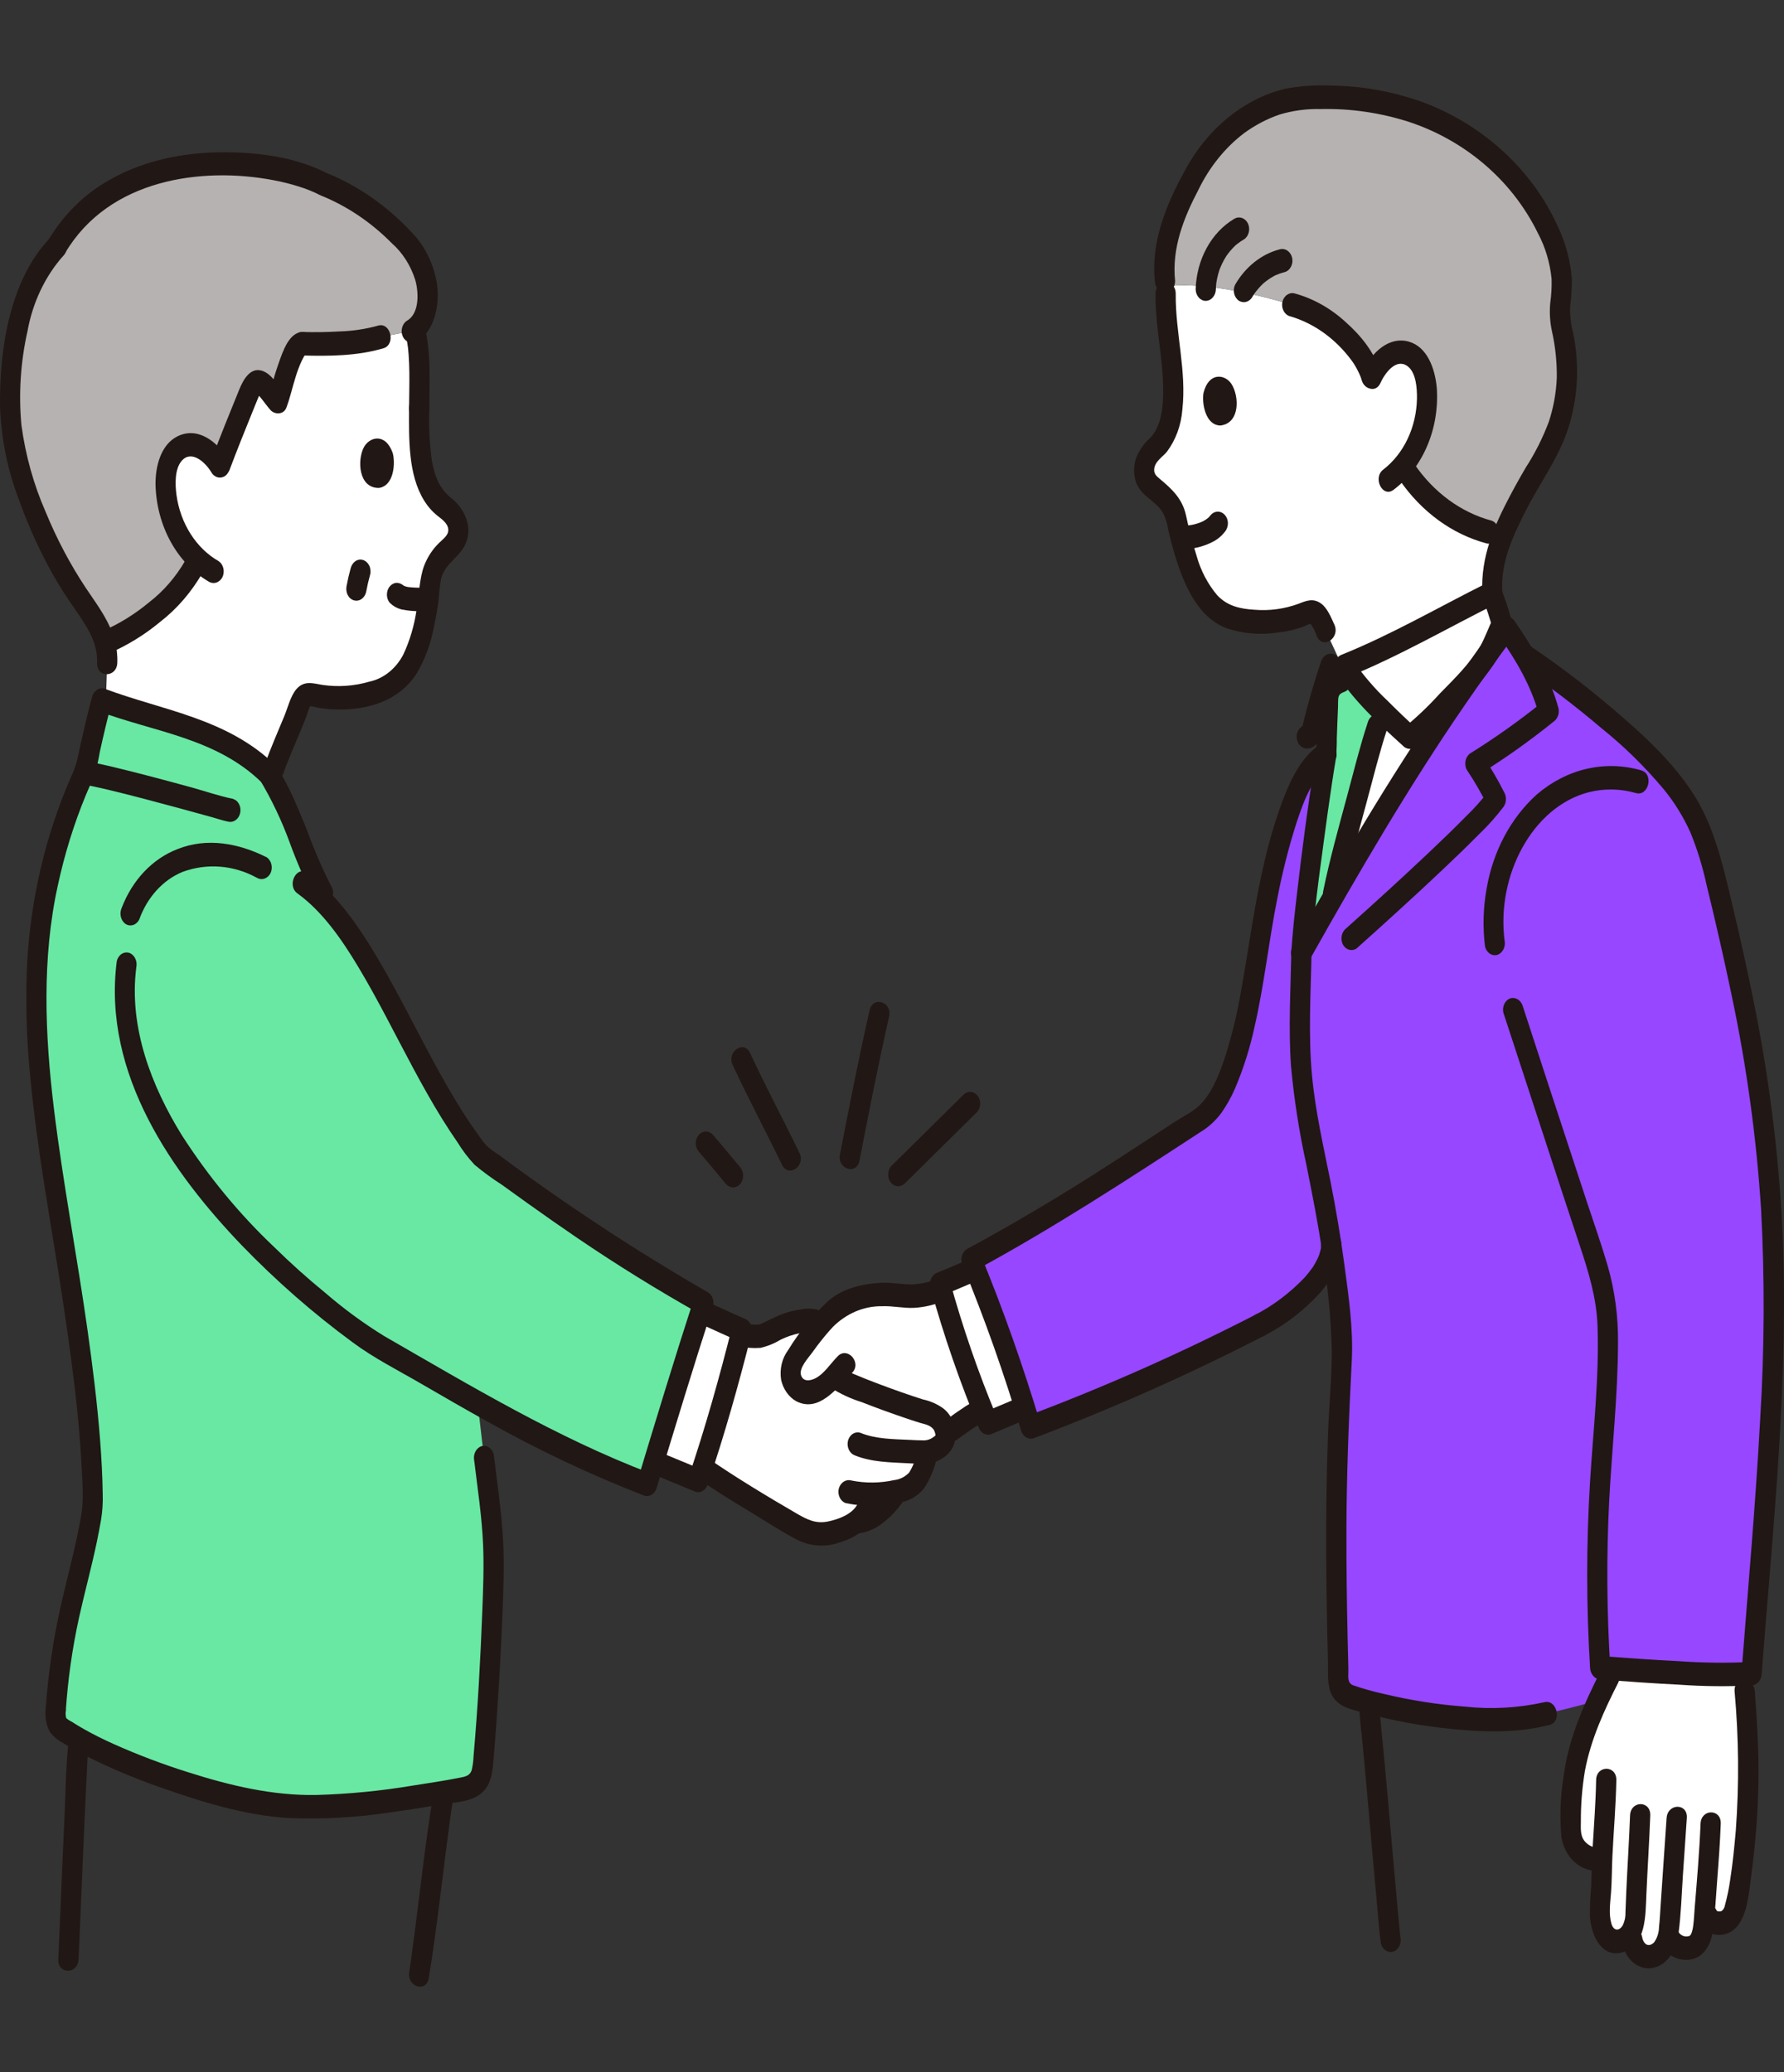 <svg width="186" height="216" viewBox="0 0 186 216" fill="none" xmlns="http://www.w3.org/2000/svg">
<rect x="0" y="0" width="186" height="216" fill="#333333" stroke="none"/>
<g clip-path="url(#clip0_1073_1169)">
<path d="M73.066 152.921C76.104 155.033 78.479 156.328 81.832 158.406C82.621 158.907 83.437 159.351 84.275 159.735C85.563 160.212 87.806 159.688 89.226 158.633C90.75 158.648 92.463 157.029 93.323 155.76L93.373 155.493C93.619 155.437 93.863 155.368 94.105 155.285C94.648 155.153 95.144 154.833 95.528 154.367C96.109 153.47 96.517 152.438 96.726 151.342C97.215 151.234 97.677 151.002 98.079 150.662C98.203 150.576 98.309 150.461 98.391 150.324C98.472 150.186 98.528 150.031 98.554 149.866C99.462 148.972 100.437 148.173 101.467 147.479C101.794 147.308 102.135 147.173 102.483 147.074C102.483 147.074 105.788 147.161 103.68 139.452C101.571 131.743 98.279 134.36 98.279 134.36C97.06 134.911 95.754 135.153 94.448 135.07C92.369 134.706 90.244 134.949 88.265 135.775C87.249 136.269 86.34 137.022 85.608 137.979L85.055 137.729C84.587 137.518 83.403 137.729 82.907 137.82C81.777 138.144 80.678 138.6 79.627 139.18C78.858 139.345 78.068 139.334 77.301 139.149C77.301 139.149 74.141 138.409 72.521 144.259C70.365 152.046 73.066 152.921 73.066 152.921Z" fill="white"/>
<path d="M72.701 154.091C74.413 155.272 76.17 156.356 77.938 157.423C79.617 158.434 81.27 159.536 82.995 160.441C84.365 161.168 85.913 161.31 87.364 160.84C88.827 160.423 90.368 159.582 91.206 158.066C91.941 156.736 90.117 155.507 89.385 156.83C88.806 157.88 87.402 158.364 86.387 158.585C85.105 158.865 84.218 158.442 83.084 157.782C79.94 155.954 76.789 154.062 73.765 151.977C72.596 151.171 71.534 153.286 72.701 154.091Z" fill="#211715"/>
<path d="M89.369 159.855C90.351 159.762 91.293 159.364 92.098 158.703C92.842 158.131 93.507 157.431 94.069 156.626C94.259 156.391 94.368 156.083 94.377 155.761C94.377 155.519 94.316 155.282 94.2 155.081C94.084 154.879 93.919 154.722 93.727 154.63C93.534 154.537 93.322 154.513 93.118 154.56C92.913 154.607 92.725 154.724 92.578 154.895C92.354 155.221 92.111 155.527 91.85 155.813C91.711 155.967 91.567 156.116 91.419 156.258C91.379 156.296 91.338 156.333 91.299 156.371C91.198 156.467 91.489 156.207 91.339 156.334C91.255 156.406 91.171 156.478 91.085 156.547C90.759 156.8 90.417 157.023 90.062 157.215C90.362 157.047 90.062 157.208 89.98 157.241C89.888 157.277 89.795 157.31 89.7 157.338C89.618 157.363 89.534 157.384 89.449 157.399C89.267 157.436 89.483 157.413 89.535 157.388C89.481 157.402 89.425 157.408 89.369 157.403C89.09 157.403 88.821 157.532 88.624 157.762C88.426 157.991 88.315 158.303 88.315 158.627C88.315 158.952 88.426 159.263 88.624 159.493C88.821 159.723 89.09 159.852 89.369 159.852V159.855Z" fill="#211715"/>
<path d="M88.188 156.684C90.141 157.096 92.145 157.055 94.084 156.562C94.96 156.38 95.76 155.868 96.362 155.107C96.941 154.226 97.37 153.225 97.627 152.158C98.023 150.647 95.988 150.001 95.593 151.507C95.434 152.227 95.159 152.905 94.782 153.505C94.347 153.953 93.8 154.226 93.221 154.285C91.744 154.608 90.228 154.621 88.747 154.324C88.478 154.248 88.193 154.295 87.952 154.454C87.711 154.613 87.532 154.873 87.45 155.181C87.377 155.494 87.414 155.828 87.552 156.11C87.691 156.392 87.919 156.599 88.188 156.687V156.684Z" fill="#211715"/>
<path d="M89.141 151.712C90.842 152.412 92.828 152.433 94.614 152.526C95.186 152.556 95.761 152.592 96.334 152.591C97.506 152.591 99.036 151.866 99.48 150.51C99.665 149.824 99.649 149.087 99.436 148.413C99.224 147.738 98.825 147.165 98.303 146.78C97.67 146.337 96.974 146.033 96.247 145.882C94.748 145.411 93.262 144.877 91.784 144.325C90.901 143.995 90.021 143.656 89.148 143.284C88.96 143.204 88.773 143.123 88.587 143.039C88.517 143.007 88.028 142.77 88.288 142.903C88.075 142.802 87.868 142.682 87.671 142.543C86.528 141.686 85.47 143.804 86.607 144.657C87.628 145.303 88.711 145.806 89.835 146.154C91.297 146.73 92.772 147.264 94.253 147.77C94.799 147.957 95.345 148.141 95.896 148.308C96.406 148.464 97.032 148.537 97.372 149.061C97.447 149.208 97.5 149.369 97.53 149.536C97.572 149.679 97.428 149.733 97.546 149.61C97.212 149.943 96.789 150.132 96.349 150.145C95.85 150.145 95.347 150.115 94.85 150.091C93.137 150.009 91.311 150.016 89.699 149.353C89.429 149.27 89.142 149.313 88.899 149.473C88.657 149.633 88.478 149.898 88.402 150.21C88.334 150.523 88.372 150.855 88.51 151.136C88.647 151.416 88.873 151.624 89.14 151.716L89.141 151.712Z" fill="#211715"/>
<path d="M77.02 140.335C77.767 140.5 78.528 140.555 79.287 140.5C80.027 140.33 80.743 140.039 81.413 139.636C82.052 139.327 82.719 139.102 83.401 138.967L83.572 138.937C83.353 138.973 83.585 138.937 83.628 138.931C83.783 138.912 83.938 138.893 84.093 138.881C84.258 138.868 84.424 138.864 84.589 138.87C84.648 138.87 84.707 138.878 84.765 138.886C84.502 138.851 84.713 138.891 84.772 138.915C84.906 138.957 85.045 138.969 85.183 138.949C85.32 138.929 85.453 138.878 85.573 138.799C85.694 138.72 85.799 138.613 85.884 138.487C85.969 138.36 86.032 138.215 86.069 138.06C86.106 137.905 86.116 137.743 86.099 137.583C86.082 137.423 86.038 137.269 85.97 137.13C85.901 136.99 85.81 136.867 85.701 136.768C85.591 136.669 85.466 136.596 85.333 136.553C84.71 136.378 84.061 136.363 83.432 136.511C82.716 136.604 82.012 136.79 81.332 137.065C80.972 137.216 80.616 137.383 80.262 137.554C80.046 137.66 79.83 137.766 79.614 137.872C79.614 137.872 79.361 137.994 79.421 137.968C79.51 137.925 79.307 138.02 79.283 138.029C79.235 138.046 79.186 138.06 79.136 138.07C79.354 138.004 79.162 138.065 79.096 138.07C78.931 138.078 78.766 138.081 78.601 138.076C78.4 138.069 78.199 138.053 77.999 138.031C77.918 138.022 77.837 138.012 77.757 138.001C77.376 137.953 77.937 138.035 77.579 137.972C77.309 137.897 77.025 137.943 76.784 138.103C76.543 138.262 76.364 138.522 76.282 138.829C76.21 139.143 76.247 139.477 76.385 139.759C76.523 140.041 76.751 140.248 77.02 140.336V140.335Z" fill="#211715"/>
<path d="M97.998 133.185C97.07 133.608 96.088 133.846 95.092 133.888C94.01 133.897 92.944 133.661 91.855 133.717C90.002 133.812 87.913 134.268 86.394 135.576C84.777 137.058 83.351 138.8 82.16 140.75C81.848 141.169 81.621 141.663 81.496 142.197C81.372 142.731 81.353 143.291 81.44 143.835C81.547 144.312 81.741 144.757 82.009 145.139C82.277 145.522 82.612 145.833 82.993 146.052C85.387 147.301 87.25 144.691 88.844 143.092C89.872 142.06 88.375 140.334 87.353 141.361C86.589 142.128 85.91 143.248 84.951 143.701C84.424 143.949 83.773 144.025 83.531 143.402C83.234 142.636 84.289 141.536 84.691 140.979C85.347 140.046 86.056 139.165 86.812 138.34C88.242 136.907 90.074 136.132 91.963 136.16C93.086 136.113 94.198 136.383 95.315 136.329C96.425 136.262 97.519 135.997 98.561 135.546C99.826 135.013 99.28 132.646 98 133.185H97.998Z" fill="#211715"/>
<path d="M99.754 150.089C100.182 149.764 100.62 149.457 101.06 149.157C101.409 148.904 101.769 148.672 102.139 148.462L101.887 148.585C102.174 148.458 102.467 148.349 102.763 148.258C102.897 148.215 103.022 148.142 103.131 148.043C103.24 147.944 103.332 147.822 103.4 147.682C103.469 147.542 103.513 147.388 103.53 147.228C103.547 147.069 103.537 146.907 103.5 146.752C103.463 146.597 103.4 146.452 103.315 146.325C103.23 146.198 103.124 146.092 103.004 146.012C102.884 145.933 102.751 145.882 102.613 145.862C102.476 145.842 102.337 145.854 102.203 145.897C101.802 146.022 101.408 146.181 101.027 146.372C100.802 146.494 100.587 146.646 100.371 146.79C99.803 147.167 99.239 147.557 98.69 147.973C98.57 148.054 98.466 148.162 98.382 148.29C98.298 148.418 98.237 148.564 98.202 148.72C98.167 148.875 98.158 149.037 98.177 149.197C98.196 149.356 98.242 149.509 98.312 149.648C98.382 149.787 98.474 149.908 98.585 150.006C98.695 150.103 98.821 150.174 98.954 150.215C99.088 150.255 99.228 150.265 99.365 150.243C99.502 150.222 99.635 150.169 99.754 150.087V150.089Z" fill="#211715"/>
<path d="M167.795 174.8C167.31 175.75 166.474 177.439 166.077 178.441C164.39 182.694 163.889 184.555 163.772 189.545C163.718 190.326 163.775 191.112 163.941 191.871C164.155 192.409 164.489 192.871 164.909 193.207C165.33 193.543 165.82 193.742 166.329 193.782L167.042 193.805C167.01 194.511 166.984 195.267 166.971 196.104C166.949 197.374 166.827 197.83 166.809 199.103C166.792 200.256 167 201.768 167.916 202.24C168.308 202.397 168.735 202.396 169.126 202.237C169.518 202.078 169.852 201.77 170.074 201.363C170.131 201.833 170.166 202.119 170.166 202.119C170.206 202.477 170.32 202.817 170.498 203.113C170.676 203.408 170.913 203.649 171.189 203.815C171.628 203.997 172.109 203.993 172.546 203.804C172.983 203.615 173.349 203.253 173.579 202.781C173.743 202.406 173.861 202.006 173.928 201.593C174.015 201.837 174.067 201.981 174.067 201.981C174.464 203.076 176.225 203.458 176.955 202.62C177.405 201.963 177.644 201.145 177.631 200.305C177.666 199.853 177.701 199.405 177.736 198.959L178.07 199.771C178.377 200.518 179.446 200.625 180.031 200.27C180.331 200.028 180.574 199.701 180.736 199.321C181.557 196.91 181.973 191.352 182.081 190.228C182.301 187.331 182.346 184.42 182.217 181.515C182.136 179.78 182.032 178.046 181.904 176.312L181.851 173.307L168.79 172.559L167.795 174.8Z" fill="white"/>
<path d="M75.472 137.788C75.103 137.616 74.739 137.447 74.403 137.294L73.041 136.707C71.351 141.948 69.742 147.217 68.139 152.493L69.698 153.072L72.799 154.325C74.525 149.254 76.233 143.072 77.347 138.638C76.783 138.395 76.119 138.088 75.472 137.788Z" fill="white"/>
<path d="M99.89 133.097L100.768 132.749C100.768 132.749 101.201 132.636 101.772 132.486C103.652 137.135 105.344 141.88 106.846 146.719L106.018 147.025L103.019 148.332C101.081 143.634 99.408 138.794 98.011 133.843L99.89 133.097Z" fill="white"/>
<path d="M43.705 42.574C43.687 46.108 43.652 51.014 46.382 52.878C46.934 53.223 47.371 53.771 47.626 54.436C48.238 56.223 46.914 56.958 46.071 57.937C45.542 58.568 45.156 59.34 44.944 60.185C44.798 62.092 44.195 66.364 43.077 68.618C42.385 70.17 41.202 71.35 39.776 71.91C37.465 72.771 35.004 72.941 32.621 72.405C32.392 72.332 32.149 72.356 31.934 72.472C31.718 72.587 31.545 72.787 31.444 73.036C30.44 75.611 29.004 78.913 28.588 80.118L28.298 80.961L28.005 80.672C23.212 75.941 17.898 75.652 11.035 73.124L11.176 69.099C11.216 68.382 11.136 67.662 10.939 66.98C14.44 65.542 19.03 62.017 20.581 58.304C19.589 57.363 18.781 56.187 18.21 54.855C17.639 53.523 17.319 52.065 17.271 50.578C17.241 49.119 17.587 47.474 18.673 46.741C19.042 46.515 19.451 46.391 19.867 46.38C20.284 46.368 20.698 46.469 21.076 46.674C21.838 47.1 22.482 47.768 22.933 48.601C23.573 46.887 24.441 44.708 25.11 43.051C25.532 42.011 25.871 41.179 26.029 40.791C26.175 40.431 26.451 39.926 26.777 39.811C27.384 39.603 28.366 41.252 28.945 41.877C29.182 41.278 30.448 35.764 31.548 35.831C33.547 35.887 37.37 35.831 39.696 35.124L42.928 34.505C43.039 34.451 43.146 34.386 43.248 34.31C43.897 36.734 43.717 39.97 43.705 42.574Z" fill="white"/>
<path d="M135.694 99.322C141.837 88.378 147.263 79.208 154.047 69.665C154.507 69.118 154.924 68.524 155.292 67.89C155.742 67.107 156.172 65.853 156.599 65.056C156.315 63.956 155.959 62.883 155.535 61.846C149.958 64.625 145.001 67.496 140.133 69.442C140.389 69.846 140.663 70.234 140.955 70.605C139.314 71.02 138.477 71.497 138.477 72.769C138.477 73.262 138.266 77.409 138.297 78.573C137.625 82.317 135.893 95.086 135.694 99.325L135.694 99.322Z" fill="white"/>
<path d="M152.502 63.39C153.509 62.868 154.536 62.346 155.583 61.822C155.47 59.718 155.847 57.618 156.674 55.742C154.609 55.438 152.62 54.642 150.831 53.406C149.042 52.17 147.492 50.518 146.277 48.555C147.159 47.496 147.836 46.23 148.263 44.843C148.691 43.456 148.858 41.978 148.755 40.51C148.637 39.074 148.131 37.51 146.99 36.937C146.606 36.765 146.192 36.7 145.782 36.745C145.372 36.791 144.976 36.946 144.627 37.199C143.923 37.72 143.36 38.461 143.004 39.338C142.049 35.937 137.918 32.539 134.728 31.771C129.821 30.324 124.943 29.415 121.556 29.853C121.471 32.005 121.623 34.16 122.009 36.267C122.385 39.732 122.915 44.541 120.428 46.742C119.921 47.155 119.548 47.753 119.365 48.44C118.944 50.277 120.321 50.816 121.245 51.663C121.827 52.21 122.285 52.915 122.578 53.715C122.914 55.566 123.939 59.675 125.264 61.734C126.1 63.163 127.381 64.159 128.836 64.513C131.214 65.061 134.337 64.846 136.246 63.859C136.469 63.745 136.719 63.73 136.951 63.816C137.182 63.901 137.378 64.082 137.503 64.324C137.708 64.719 138.012 65.256 138.216 65.721L139.967 69.515L140.133 69.442C144.101 67.856 148.128 65.654 152.502 63.39Z" fill="white"/>
<path d="M131.359 138.131C123.555 142.141 115.579 145.684 107.463 148.746C105.691 142.795 103.628 136.967 101.283 131.289C110.743 126.165 115.889 122.639 125.502 116.37C128.377 113.935 130.009 106.626 130.826 101.08C131.643 95.534 133.1 87.082 135.442 82.155C136.127 80.717 137.068 79.285 138.296 78.572C137.624 82.316 135.893 95.078 135.692 99.318C142.467 87.252 148.369 77.342 156.181 66.71L159.057 68.429C160.169 69.171 161.429 70.072 162.74 71.061C166.669 74.02 171.043 77.746 173.215 80.231C174.666 81.818 175.911 83.639 176.914 85.639C177.785 87.607 178.458 89.685 178.92 91.832C182.369 106.071 184.52 117.046 184.89 131.428C185.223 144.332 183.87 158.165 182.614 174.462C179.328 174.716 172.598 174.272 168.003 173.932C167.951 175.333 167.898 176.55 167.85 176.713C167.733 177.121 161.283 178.619 161.283 178.619C155.184 180.247 144.948 178.298 140.59 176.783C140.304 176.689 140.05 176.492 139.865 176.221C139.681 175.95 139.574 175.618 139.561 175.272C139.121 159.644 139.324 151.467 139.88 141.861C140.068 138.622 139.259 132.848 138.792 129.643C138.844 132.347 136.044 135.551 131.359 138.135V138.131Z" fill="#9747FF"/>
<path d="M5.806 178.338C5.771 179.072 5.864 179.817 6.339 180.113C11.597 183.847 24.462 188.05 30.347 188.299C36.231 188.547 42.093 187.545 47.911 186.545C48.6 186.515 49.261 186.221 49.791 185.709C50.147 185.173 50.344 184.518 50.354 183.841C50.814 179.116 51.518 167.021 51.457 162.267C51.405 158.122 50.66 153.652 50.461 151.938L49.8 146.261C55.507 149.564 61.408 152.395 67.458 154.732C69.378 148.405 71.293 142.085 73.331 135.805C64.562 130.883 58.369 126.463 50.113 120.452C44.315 113.274 40.406 102.101 35.056 95.494C34.314 94.208 33.647 93.045 33.647 93.045C32.371 90.822 29.978 83.642 28.003 80.67C23.113 75.844 17.68 75.64 10.614 72.967C10.073 74.932 9.296 78.386 8.939 80.123C7.204 84.224 6.225 86.386 4.951 92.235C1.973 105.908 5.417 120.979 7.507 134.873C8.554 141.831 9.721 150.2 9.657 157.262C8.381 165.136 6.466 168.52 5.8 178.336L5.806 178.338Z" fill="#68E8A3"/>
<path d="M138.395 74.936C138.438 73.886 138.478 72.982 138.478 72.768C138.478 71.801 138.96 71.293 139.913 70.923L141.083 70.767C142.167 72.093 143.316 73.345 144.524 74.516L143.608 75.663C142.923 77.999 140.149 88.702 138.977 93.189V93.532C137.898 95.412 136.804 97.342 135.694 99.322C135.894 95.084 137.626 82.316 138.298 78.57C138.281 77.914 138.34 76.301 138.395 74.936Z" fill="#68E8A3"/>
<path d="M166.888 174.181C165.176 177.548 163.542 181.197 163.029 185.102C162.684 187.215 162.605 189.375 162.794 191.514C162.955 192.476 163.393 193.346 164.036 193.981C164.679 194.616 165.488 194.978 166.332 195.009C167.689 195.039 167.689 192.59 166.332 192.56C166.178 192.551 166.026 192.511 165.883 192.442C165.61 192.315 165.364 192.118 165.166 191.864C164.758 191.317 164.814 190.579 164.822 189.896C164.811 188.118 164.952 186.343 165.243 184.598C165.855 181.321 167.251 178.28 168.708 175.415C169.399 174.056 167.578 172.822 166.887 174.18L166.888 174.181Z" fill="#211715"/>
<path d="M166.413 185.555C166.368 187.936 166.183 190.302 166.044 192.676C165.968 193.997 165.956 195.319 165.897 196.641C165.797 197.679 165.754 198.724 165.769 199.769C165.909 201.932 167.105 204.181 169.254 203.474C171.636 202.689 171.553 199.714 171.655 197.394C171.776 194.675 171.955 191.961 172.058 189.241C172.118 187.665 170.009 187.669 169.95 189.241C169.85 191.873 169.679 194.498 169.559 197.129C169.525 197.859 169.503 198.589 169.472 199.319C169.491 199.795 169.394 200.267 169.194 200.683C168.781 201.372 168.213 201.246 168.001 200.51C167.71 199.5 167.886 198.338 167.964 197.304C168.061 196.007 168.048 194.701 168.113 193.402C168.245 190.785 168.47 188.178 168.519 185.555C168.549 183.979 166.441 183.979 166.411 185.555H166.413Z" fill="#211715"/>
<path d="M169.148 202.446C169.257 203.25 169.623 203.977 170.174 204.482C170.724 204.986 171.418 205.231 172.117 205.168C173.799 204.942 174.744 203.404 174.997 201.561C175.268 199.583 175.321 197.545 175.454 195.55C175.589 193.536 175.723 191.523 175.868 189.511C175.982 187.94 173.873 187.949 173.76 189.511C173.542 192.54 173.35 195.571 173.138 198.602C173.086 199.353 173.057 200.114 172.97 200.86C172.962 201.449 172.782 202.018 172.457 202.47C171.834 203.079 171.311 202.628 171.181 201.797C171.105 201.485 170.926 201.22 170.684 201.06C170.441 200.9 170.154 200.857 169.884 200.94C169.617 201.032 169.391 201.24 169.254 201.52C169.116 201.801 169.077 202.133 169.146 202.446H169.148Z" fill="#211715"/>
<path d="M173.155 202.601C173.658 203.811 174.97 204.389 176.07 204.284C177.542 204.144 178.381 202.832 178.591 201.212C178.822 199.419 178.907 197.585 179.05 195.78C179.2 193.889 179.331 191.997 179.407 190.1C179.47 188.525 177.361 188.528 177.299 190.1C177.181 193.027 176.93 195.942 176.69 198.858C176.638 199.488 176.618 200.13 176.532 200.756C176.479 201.152 176.353 201.686 176.155 201.796C175.945 201.879 175.717 201.882 175.506 201.805C175.294 201.728 175.109 201.575 174.977 201.368C174.834 201.09 174.602 200.888 174.333 200.806C174.063 200.724 173.776 200.768 173.534 200.928C173.297 201.097 173.125 201.366 173.055 201.678C172.984 201.99 173.021 202.322 173.156 202.604L173.155 202.601Z" fill="#211715"/>
<path d="M180.85 176.318C181.285 181.127 181.328 185.973 180.977 190.791C180.824 192.517 180.657 194.242 180.389 195.95C180.263 196.842 180.082 197.721 179.848 198.583C179.829 198.709 179.787 198.83 179.727 198.937C179.666 199.044 179.587 199.136 179.494 199.207C179.381 199.268 179.045 199.28 178.981 199.154C178.296 197.796 176.471 199.027 177.16 200.39C177.388 200.813 177.71 201.156 178.092 201.385C178.474 201.614 178.902 201.719 179.331 201.689C179.77 201.679 180.201 201.539 180.581 201.283C180.961 201.027 181.28 200.663 181.506 200.225C182.261 198.87 182.402 196.867 182.606 195.311C183.071 191.88 183.317 188.415 183.341 184.942C183.346 182.061 183.172 179.184 182.959 176.315C182.843 174.757 180.734 174.743 180.85 176.315V176.318Z" fill="#211715"/>
<path d="M130.808 11.79C130.72 11.839 130.632 11.889 130.545 11.939C127.48 13.733 125.818 15.808 124.153 18.943C122.405 22.235 120.882 26.017 121.541 29.856C124.928 29.415 129.81 30.324 134.722 31.773C137.911 32.541 142.042 35.938 142.998 39.34C143.354 38.463 143.917 37.722 144.621 37.201C144.97 36.948 145.366 36.793 145.776 36.747C146.186 36.702 146.6 36.767 146.984 36.939C148.125 37.51 148.63 39.076 148.749 40.512C148.852 41.98 148.684 43.457 148.257 44.845C147.83 46.232 147.153 47.498 146.271 48.557C147.487 50.521 149.038 52.172 150.829 53.408C152.619 54.645 154.609 55.439 156.675 55.742C157.005 54.947 157.37 54.174 157.77 53.424C158.937 50.976 159.808 49.775 161.32 47.026C163.162 43.62 163.801 39.519 163.104 35.579C162.85 34.569 162.689 33.532 162.624 32.483C162.624 31.792 162.761 31.112 162.815 30.423C163.002 28.088 162.271 25.771 161.276 23.732C160.143 21.436 158.691 19.375 156.978 17.631C154.932 15.545 152.6 13.873 150.077 12.685C145.459 10.492 140.365 9.849 135.387 10.259C133.796 10.457 132.247 10.975 130.808 11.79Z" fill="#B5B2B1"/>
<path d="M25.111 43.051C25.532 42.011 25.871 41.18 26.029 40.791C26.175 40.431 26.451 39.926 26.777 39.811C27.384 39.603 28.367 41.252 28.945 41.877C29.183 41.278 30.449 35.764 31.548 35.831C33.548 35.887 37.37 35.831 39.697 35.124L42.928 34.505C44.223 33.877 44.668 31.854 44.574 30.229C44.388 28.706 43.855 27.269 43.03 26.066C41.845 24.662 40.546 23.395 39.151 22.282C37.416 21.041 35.581 19.998 33.672 19.168C28.314 16.336 12.278 14.75 5.867 25.78C2.7 29.089 1.228 34.395 1.061 41.77C0.893 49.145 5.551 58.666 8.996 63.27C9.823 64.368 10.481 65.623 10.941 66.98C14.44 65.542 19.03 62.017 20.581 58.304C19.589 57.363 18.781 56.187 18.21 54.855C17.64 53.523 17.319 52.065 17.271 50.578C17.241 49.119 17.587 47.474 18.673 46.741C19.042 46.515 19.451 46.391 19.868 46.38C20.285 46.368 20.698 46.469 21.076 46.674C21.839 47.1 22.483 47.768 22.934 48.601C23.573 46.884 24.441 44.708 25.111 43.051Z" fill="#B5B2B1"/>
<path d="M143.919 39.93C144.413 38.859 145.553 37.324 146.727 38.155C147.644 38.805 147.749 40.472 147.732 41.578C147.699 43.044 147.364 44.478 146.753 45.761C146.142 47.044 145.273 48.137 144.221 48.947C143.088 49.804 144.143 51.923 145.286 51.061C146.796 49.927 148.013 48.339 148.807 46.465C149.602 44.592 149.945 42.503 149.799 40.422C149.612 38.392 148.797 36.189 146.938 35.628C144.868 35.004 143.028 36.685 142.101 38.696C141.461 40.085 143.281 41.323 143.921 39.932L143.919 39.93Z" fill="#211715"/>
<path d="M123.525 57.233C124.52 57.212 125.502 56.96 126.413 56.494C126.909 56.252 127.354 55.887 127.715 55.423C127.906 55.188 128.016 54.88 128.024 54.557C128.024 54.315 127.962 54.079 127.846 53.877C127.73 53.676 127.566 53.519 127.373 53.426C127.181 53.334 126.969 53.31 126.764 53.357C126.56 53.404 126.372 53.521 126.224 53.692C126.171 53.764 126.115 53.833 126.054 53.897C126.02 53.934 125.984 53.967 125.949 54.002C125.824 54.125 126.165 53.814 126.075 53.89L126.003 53.951C125.768 54.141 125.515 54.301 125.251 54.429L125.503 54.306C125.023 54.531 124.521 54.683 124.008 54.759L124.288 54.715C124.035 54.754 123.78 54.777 123.525 54.786C123.245 54.786 122.977 54.915 122.779 55.144C122.582 55.374 122.471 55.685 122.471 56.01C122.471 56.335 122.582 56.646 122.779 56.876C122.977 57.105 123.245 57.234 123.525 57.234L123.525 57.233Z" fill="#211715"/>
<path d="M125.473 40.982C125.303 42.026 125.664 44.339 127.25 44.355C129.324 44.098 129.2 41.265 128.389 40.02C127.727 39 126.008 38.745 125.473 40.982Z" fill="#211715"/>
<path d="M120.474 30.63C120.436 34.343 121.436 37.946 121.253 41.664C121.182 43.099 120.891 44.625 119.935 45.626C119.34 46.151 118.854 46.824 118.512 47.595C118.336 48.029 118.242 48.502 118.237 48.981C118.233 49.461 118.317 49.936 118.485 50.374C119.075 51.818 120.55 52.21 121.279 53.508C121.538 54.049 121.716 54.637 121.806 55.248C121.982 56.026 122.181 56.797 122.405 57.559C123.375 60.872 124.839 64.339 127.916 65.502C129.647 66.064 131.459 66.21 133.24 65.93C134.129 65.839 135.008 65.638 135.861 65.332C136.03 65.27 136.197 65.195 136.362 65.117C136.67 64.972 136.721 65.056 136.586 64.941C136.891 65.356 137.132 65.829 137.299 66.339C137.935 67.731 139.756 66.495 139.119 65.103C138.77 64.339 138.371 63.352 137.712 62.894C136.904 62.33 136.201 62.613 135.386 62.937C133.897 63.481 132.332 63.692 130.775 63.558C129.356 63.474 127.982 63.2 126.903 62.042C125.925 60.885 125.19 59.481 124.756 57.941C124.319 56.536 123.946 55.106 123.638 53.656C123.241 51.912 122.093 50.901 120.902 49.904C120.62 49.667 120.326 49.425 120.332 48.989C120.343 48.123 121.222 47.632 121.663 47.087C122.584 45.858 123.148 44.322 123.272 42.699C123.727 38.637 122.539 34.68 122.581 30.63C122.597 29.054 120.489 29.053 120.472 30.63H120.474Z" fill="#211715"/>
<path d="M145.956 50.083C148.237 53.373 151.403 55.679 154.947 56.633C155.216 56.712 155.502 56.668 155.744 56.508C155.985 56.348 156.164 56.086 156.243 55.776C156.314 55.463 156.277 55.13 156.139 54.848C156.001 54.567 155.774 54.359 155.505 54.27C152.318 53.415 149.476 51.328 147.445 48.35C147.247 48.123 146.979 47.995 146.7 47.995C146.421 47.995 146.153 48.123 145.954 48.35C145.763 48.584 145.656 48.894 145.656 49.216C145.656 49.539 145.763 49.849 145.954 50.082L145.956 50.083Z" fill="#211715"/>
<path d="M134.444 32.951C136.954 33.671 139.21 35.278 140.9 37.549C141.127 37.854 141.33 38.182 141.507 38.528C141.61 38.724 141.706 38.923 141.794 39.129C141.794 39.133 141.934 39.482 141.859 39.276C141.898 39.385 141.931 39.496 141.964 39.607C142.044 39.916 142.223 40.178 142.465 40.337C142.706 40.497 142.991 40.542 143.261 40.464C143.529 40.375 143.757 40.168 143.895 39.886C144.033 39.604 144.071 39.271 143.999 38.958C143.329 36.733 141.89 34.986 140.306 33.579C138.747 32.146 136.938 31.127 135.004 30.593C134.734 30.514 134.449 30.559 134.207 30.719C133.966 30.878 133.786 31.14 133.707 31.45C133.635 31.763 133.673 32.096 133.811 32.377C133.949 32.659 134.176 32.867 134.445 32.955L134.444 32.951Z" fill="#211715"/>
<path d="M126.768 30.14C126.772 29.986 126.779 29.834 126.792 29.681C126.792 29.667 126.828 29.375 126.801 29.57C126.775 29.765 126.813 29.5 126.819 29.461C126.865 29.159 126.928 28.862 127.008 28.57C127.048 28.424 127.093 28.28 127.139 28.137C127.232 27.844 127.043 28.372 127.155 28.09C127.176 28.034 127.198 27.977 127.22 27.922C127.34 27.631 127.475 27.35 127.625 27.079C127.697 26.95 127.776 26.827 127.85 26.701C127.933 26.557 127.692 26.923 127.854 26.693C127.896 26.631 127.937 26.574 127.981 26.516C128.152 26.282 128.336 26.062 128.531 25.856C128.628 25.753 128.731 25.657 128.831 25.558C128.932 25.46 128.673 25.684 128.838 25.555C128.891 25.512 128.944 25.466 129 25.423C129.23 25.243 129.47 25.081 129.719 24.939C129.959 24.774 130.133 24.506 130.204 24.192C130.275 23.879 130.236 23.545 130.096 23.265C129.951 22.99 129.72 22.791 129.451 22.71C129.182 22.628 128.897 22.669 128.654 22.826C127.49 23.524 126.506 24.569 125.804 25.855C125.102 27.14 124.707 28.619 124.659 30.14C124.662 30.464 124.773 30.774 124.971 31.003C125.168 31.232 125.435 31.362 125.713 31.364C125.991 31.358 126.256 31.227 126.453 30.999C126.649 30.77 126.762 30.463 126.768 30.14Z" fill="#211715"/>
<path d="M130.599 30.904C130.657 30.805 130.724 30.712 130.779 30.612C130.757 30.652 130.639 30.817 130.727 30.691C130.759 30.644 130.791 30.597 130.825 30.552C130.951 30.378 131.084 30.212 131.223 30.052C131.37 29.884 131.523 29.725 131.683 29.574C131.714 29.544 131.748 29.513 131.779 29.485C131.559 29.701 131.683 29.572 131.738 29.524C131.821 29.454 131.906 29.385 131.992 29.319C132.155 29.194 132.323 29.078 132.495 28.969C132.577 28.918 132.659 28.869 132.742 28.822C132.789 28.796 132.836 28.771 132.882 28.746C132.918 28.727 133.093 28.64 132.926 28.721C132.759 28.802 132.948 28.712 132.972 28.702L133.087 28.651C133.183 28.61 133.281 28.572 133.38 28.536C133.576 28.464 133.776 28.405 133.977 28.356C134.246 28.268 134.474 28.061 134.612 27.779C134.75 27.497 134.787 27.163 134.715 26.85C134.635 26.541 134.456 26.279 134.215 26.119C133.973 25.959 133.688 25.914 133.418 25.993C131.525 26.485 129.865 27.799 128.779 29.666C128.64 29.946 128.601 30.28 128.672 30.593C128.743 30.907 128.917 31.175 129.157 31.341C129.4 31.497 129.686 31.538 129.954 31.456C130.223 31.375 130.454 31.176 130.6 30.902L130.599 30.904Z" fill="#211715"/>
<path d="M122.517 29.297C122.152 25.846 123.437 22.665 124.945 19.787C126.104 17.401 127.74 15.374 129.714 13.875C130.863 13.04 132.104 12.389 133.404 11.941C134.799 11.524 136.238 11.331 137.679 11.368C140.768 11.295 143.851 11.738 146.832 12.684C152.361 14.489 157.495 18.462 160.363 24.347C161.125 25.785 161.605 27.401 161.769 29.078C161.793 29.921 161.745 30.765 161.627 31.597C161.538 32.57 161.597 33.553 161.801 34.503C162.158 36.086 162.33 37.718 162.312 39.355C162.249 40.942 161.965 42.507 161.472 43.988C160.839 45.663 160.041 47.248 159.093 48.71C158.307 50.051 157.561 51.404 156.858 52.804C155.227 56.055 154.108 59.361 154.687 63.183C154.763 63.495 154.941 63.76 155.184 63.92C155.427 64.081 155.714 64.124 155.984 64.04C156.25 63.948 156.476 63.74 156.613 63.459C156.751 63.179 156.79 62.847 156.722 62.534C156.201 59.094 157.613 56.14 159.053 53.279C160.476 50.453 162.378 47.943 163.428 44.877C164.516 41.632 164.719 38.077 164.011 34.693C163.774 33.786 163.672 32.839 163.708 31.893C163.833 30.962 163.891 30.021 163.881 29.08C163.737 27.241 163.274 25.456 162.52 23.831C159.673 17.363 154.187 12.812 148.318 10.646C145.224 9.537 142.008 8.956 138.77 8.923C137.192 8.846 135.612 8.952 134.053 9.241C132.577 9.585 131.152 10.176 129.822 10.994C127.229 12.577 125.05 14.939 123.511 17.832C121.648 21.208 119.973 25.178 120.409 29.3C120.417 29.621 120.531 29.927 120.727 30.155C120.923 30.382 121.186 30.514 121.463 30.524C121.742 30.522 122.009 30.392 122.206 30.163C122.404 29.934 122.515 29.624 122.517 29.3V29.297Z" fill="#211715"/>
<path d="M4.752 178.338C4.692 179.095 4.845 179.854 5.187 180.502C5.566 181.015 6.041 181.419 6.575 181.684C7.481 182.261 8.42 182.767 9.369 183.239C11.69 184.382 14.063 185.379 16.476 186.225C20.867 187.788 25.504 189.241 30.112 189.511C33.651 189.653 37.193 189.455 40.703 188.918C42.518 188.673 44.328 188.381 46.136 188.076C47.56 187.836 49.457 187.862 50.537 186.574C51.385 185.565 51.398 184.039 51.511 182.718C51.609 181.574 51.694 180.429 51.775 179.284C51.976 176.403 52.144 173.52 52.279 170.634C52.409 167.89 52.543 165.135 52.514 162.385C52.477 158.752 51.905 155.197 51.478 151.612C51.402 151.299 51.224 151.034 50.981 150.874C50.738 150.713 50.451 150.67 50.181 150.755C49.915 150.848 49.69 151.056 49.553 151.336C49.416 151.617 49.376 151.947 49.443 152.261C49.791 155.178 50.241 158.064 50.367 161.014C50.466 163.335 50.373 165.666 50.283 167.989C50.089 173.02 49.816 178.059 49.371 183.069C49.355 183.556 49.292 184.039 49.181 184.508C48.989 185.139 48.423 185.21 47.912 185.311C46.29 185.63 44.653 185.876 43.024 186.129C39.683 186.689 36.316 187.015 32.941 187.108C28.367 187.18 23.96 186.121 19.564 184.721C16.962 183.902 14.398 182.931 11.881 181.81C10.844 181.343 9.82 180.842 8.82 180.28C8.363 180.022 7.91 179.753 7.467 179.465C7.252 179.367 7.051 179.231 6.872 179.061C6.954 179.183 6.916 179.112 6.898 179.069C6.839 178.833 6.826 178.585 6.86 178.343C6.907 176.767 4.798 176.769 4.752 178.343V178.338Z" fill="#211715"/>
<path d="M28.751 79.806C23.669 74.848 17.006 74.083 10.897 71.787C10.628 71.707 10.341 71.751 10.099 71.911C9.857 72.071 9.678 72.334 9.6 72.644C9.189 74.151 8.834 75.679 8.489 77.208C8.337 77.881 8.189 78.554 8.045 79.228C7.871 79.886 7.638 80.521 7.348 81.121C4.736 87.135 3.199 93.699 2.829 100.42C2.649 104.35 2.757 108.291 3.151 112.199C3.889 120.148 5.41 127.957 6.587 135.824C7.149 139.579 7.681 143.342 8.063 147.128C8.254 149.025 8.409 150.929 8.506 152.837C8.593 154.573 8.753 156.388 8.447 158.098C7.894 161.179 7.08 164.175 6.379 167.211C5.546 170.855 5.001 174.579 4.75 178.337C4.641 179.907 6.75 179.899 6.859 178.337C7.078 175.058 7.54 171.808 8.24 168.621C8.827 165.968 9.548 163.357 10.102 160.695C10.259 159.937 10.405 159.176 10.538 158.411C10.681 157.529 10.739 156.632 10.709 155.735C10.682 153.868 10.582 152.001 10.439 150.142C10.143 146.298 9.665 142.472 9.128 138.664C8.04 130.946 6.563 123.299 5.62 115.556C4.681 107.847 4.355 99.885 6.033 92.28C6.729 89.046 7.705 85.902 8.944 82.895C9.243 82.177 9.567 81.471 9.852 80.746C10.092 79.985 10.275 79.203 10.4 78.406C10.781 76.692 11.173 74.983 11.634 73.297L10.336 74.154C16.02 76.289 22.53 76.926 27.26 81.543C28.292 82.55 29.791 80.827 28.751 79.811V79.806Z" fill="#211715"/>
<path d="M12.177 100.176C10.642 112.052 18.109 122.397 25.192 129.797C28.795 133.522 32.654 136.9 36.73 139.898C38.983 141.576 41.488 142.83 43.882 144.221C46.164 145.546 48.448 146.869 50.751 148.145C56.078 151.138 61.566 153.732 67.179 155.909C67.448 155.989 67.734 155.945 67.976 155.785C68.218 155.625 68.397 155.362 68.475 155.052C70.394 148.727 72.312 142.402 74.347 136.126C74.409 135.865 74.395 135.589 74.307 135.339C74.22 135.088 74.064 134.879 73.863 134.743C66.364 130.419 59.071 125.628 52.017 120.39C51.568 120.11 51.139 119.788 50.734 119.428C50.399 119.046 50.087 118.637 49.801 118.204C49.26 117.462 48.741 116.699 48.245 115.916C47.17 114.222 46.174 112.463 45.209 110.683C43.303 107.166 41.526 103.552 39.508 100.117C37.476 96.659 35.165 93.256 32.071 91.009C30.917 90.171 29.857 92.289 31.006 93.124C33.624 95.021 35.623 97.904 37.367 100.813C39.407 104.213 41.183 107.814 43.07 111.328C44.031 113.118 45.02 114.891 46.081 116.603C46.603 117.446 47.144 118.273 47.705 119.084C48.226 119.929 48.819 120.709 49.477 121.413C50.377 122.165 51.316 122.853 52.288 123.473C53.214 124.143 54.142 124.81 55.072 125.474C56.784 126.696 58.507 127.898 60.24 129.08C64.339 131.863 68.526 134.457 72.801 136.862L72.316 135.479C70.281 141.755 68.363 148.081 66.445 154.406L67.741 153.549C58.095 149.876 49.129 144.494 40.06 139.273C37.908 137.948 35.847 136.436 33.892 134.749C32.059 133.253 30.287 131.664 28.575 129.982C24.962 126.564 21.725 122.641 18.938 118.303C15.855 113.303 13.397 107.139 14.212 100.83C14.278 100.517 14.238 100.187 14.1 99.907C13.963 99.627 13.739 99.419 13.474 99.324C13.204 99.24 12.917 99.283 12.674 99.443C12.431 99.604 12.253 99.869 12.177 100.181L12.177 100.176Z" fill="#211715"/>
<path d="M27.815 89.369C24.884 87.892 21.566 87.276 18.482 88.52C17.204 89.014 16.029 89.812 15.032 90.863C14.036 91.915 13.239 93.196 12.693 94.625C12.561 94.908 12.526 95.239 12.597 95.55C12.667 95.861 12.837 96.129 13.071 96.3C13.313 96.462 13.6 96.506 13.87 96.424C14.14 96.342 14.371 96.14 14.513 95.861C14.925 94.708 15.541 93.669 16.321 92.811C17.102 91.953 18.029 91.296 19.042 90.881C21.586 89.955 24.337 90.169 26.751 91.483C26.994 91.637 27.279 91.677 27.547 91.595C27.815 91.514 28.046 91.317 28.193 91.044C28.332 90.763 28.371 90.43 28.3 90.117C28.229 89.803 28.055 89.534 27.815 89.369Z" fill="#211715"/>
<path d="M45.17 187.065C44.306 192.29 43.755 197.601 43.045 202.858C42.923 203.758 42.813 204.661 42.666 205.556C42.411 207.095 44.443 207.755 44.699 206.206C45.562 200.981 46.114 195.67 46.824 190.413C46.946 189.514 47.056 188.61 47.203 187.715C47.458 186.176 45.426 185.516 45.17 187.065V187.065Z" fill="#211715"/>
<path d="M7.14 181.675C6.864 184.17 6.844 186.73 6.729 189.24C6.562 192.918 6.402 196.597 6.251 200.277C6.195 201.601 6.141 202.924 6.08 204.247C6.008 205.822 8.117 205.818 8.189 204.247C8.485 197.798 8.716 191.344 9.047 184.896C9.102 183.825 9.131 182.741 9.249 181.675C9.248 181.351 9.136 181.041 8.939 180.811C8.741 180.582 8.474 180.453 8.195 180.451C7.917 180.459 7.653 180.591 7.457 180.818C7.261 181.046 7.147 181.353 7.14 181.675Z" fill="#211715"/>
<path d="M134.64 99.058C134.566 103.088 134.318 107.138 134.604 111.166C134.922 114.607 135.454 118.017 136.195 121.369C136.81 124.461 137.429 127.537 137.878 130.667C138.442 134.001 138.768 137.384 138.855 140.78C138.855 143.646 138.569 146.534 138.464 149.397C138.349 152.529 138.286 155.663 138.274 158.798C138.256 162.56 138.301 166.323 138.379 170.084C138.401 171.118 138.425 172.153 138.451 173.187C138.48 174.31 138.336 175.657 138.849 176.663C139.509 177.955 140.921 178.188 142.076 178.51C145.194 179.365 148.364 179.945 151.557 180.245C154.871 180.568 158.299 180.65 161.563 179.8C162.887 179.456 162.326 177.094 161.003 177.439C158.28 178.042 155.498 178.197 152.738 177.897C149.904 177.685 147.085 177.244 144.304 176.578C143.222 176.342 142.152 176.043 141.096 175.68C140.394 175.422 140.6 174.676 140.58 173.922C140.551 172.825 140.524 171.729 140.5 170.633C140.419 166.903 140.369 163.172 140.379 159.44C140.395 153.569 140.633 147.72 140.936 141.861C141.109 138.518 140.604 135.095 140.161 131.803C139.767 128.885 139.286 126.009 138.711 123.131C137.984 119.496 137.135 115.816 136.789 112.099C136.386 107.771 136.668 103.397 136.748 99.06C136.777 97.484 134.669 97.485 134.64 99.06L134.64 99.058Z" fill="#211715"/>
<path d="M158.527 69.486C161.448 71.463 164.279 73.617 167.006 75.938C169.32 77.793 171.474 79.905 173.437 82.243C174.544 83.585 175.484 85.1 176.231 86.743C176.941 88.479 177.503 90.292 177.907 92.155C178.851 96.034 179.752 99.93 180.562 103.847C182.1 111.124 183.119 118.536 183.609 126.007C183.996 133.289 183.966 140.592 183.521 147.87C183.042 156.749 182.246 165.602 181.562 174.462L182.616 173.238C180.108 173.367 177.595 173.342 175.089 173.162C172.335 173.025 169.584 172.828 166.834 172.62C165.48 172.518 165.486 174.966 166.834 175.068C169.584 175.277 172.335 175.473 175.089 175.611C177.595 175.791 180.108 175.816 182.616 175.687C182.893 175.677 183.156 175.545 183.352 175.317C183.548 175.09 183.662 174.784 183.67 174.462C184.862 159.029 186.557 143.488 185.821 127.968C185.432 120.287 184.485 112.659 182.989 105.163C182.222 101.256 181.344 97.379 180.423 93.517C179.499 89.644 178.573 85.821 176.434 82.583C174.402 79.507 171.829 77.074 169.171 74.765C166.107 72.082 162.908 69.614 159.591 67.373C158.414 66.584 157.35 68.698 158.527 69.486Z" fill="#211715"/>
<path d="M158.778 104.926V104.921L156.745 105.572C158.801 111.823 160.83 118.088 162.889 124.338C163.499 126.19 164.111 128.042 164.727 129.891C165.629 132.609 166.466 135.33 166.561 138.266C166.739 143.694 166.103 149.128 165.774 154.532C165.382 160.961 165.385 167.415 165.782 173.843C165.878 175.406 167.988 175.418 167.89 173.843C167.521 168.059 167.481 162.253 167.773 156.463C168.061 150.971 168.679 145.49 168.693 139.983C168.725 137.242 168.359 134.514 167.609 131.915C166.953 129.669 166.169 127.469 165.439 125.254C164.062 121.083 162.691 116.91 161.327 112.733C160.475 110.13 159.632 107.523 158.776 104.921C158.695 104.612 158.516 104.352 158.275 104.192C158.033 104.033 157.749 103.987 157.479 104.064C157.21 104.152 156.982 104.359 156.844 104.641C156.706 104.923 156.669 105.257 156.741 105.57V105.575C156.822 105.883 157.001 106.144 157.242 106.304C157.484 106.463 157.768 106.509 158.038 106.432C158.307 106.344 158.535 106.136 158.673 105.854C158.811 105.573 158.848 105.239 158.776 104.926H158.778Z" fill="#211715"/>
<path d="M156.336 66.36C158.048 68.809 159.612 71.441 160.451 74.47L160.936 73.088C158.477 75.074 155.92 76.893 153.279 78.536C153.143 78.633 153.027 78.765 152.94 78.921C152.854 79.077 152.798 79.254 152.778 79.438C152.758 79.623 152.773 79.81 152.823 79.987C152.874 80.163 152.957 80.324 153.068 80.458C153.797 81.559 154.461 82.715 155.055 83.919L155.22 82.436C154.48 83.401 153.678 84.299 152.82 85.121C151.528 86.437 150.201 87.71 148.867 88.97C146.069 91.614 143.229 94.197 140.372 96.752C140.138 96.924 139.968 97.192 139.898 97.503C139.828 97.814 139.862 98.145 139.994 98.427C140.137 98.706 140.368 98.909 140.638 98.991C140.908 99.073 141.195 99.028 141.436 98.867C144.388 96.227 147.324 93.563 150.215 90.835C151.56 89.567 152.897 88.287 154.202 86.962C155.099 86.108 155.938 85.173 156.71 84.167C156.869 83.972 156.971 83.723 157 83.457C157.03 83.19 156.986 82.919 156.875 82.684C156.181 81.305 155.408 79.983 154.559 78.727L154.346 80.65C156.986 79.007 159.543 77.188 162.002 75.202C162.2 75.062 162.354 74.852 162.441 74.603C162.528 74.354 162.544 74.079 162.487 73.819C161.529 70.365 159.78 67.423 157.829 64.629C157.63 64.401 157.363 64.273 157.084 64.273C156.805 64.273 156.537 64.401 156.338 64.629C156.146 64.862 156.039 65.172 156.039 65.495C156.039 65.817 156.146 66.127 156.338 66.36H156.336Z" fill="#211715"/>
<path d="M137.766 77.515C135.894 78.669 134.732 80.881 133.88 83.058C133.063 85.198 132.391 87.408 131.869 89.669C130.805 94.114 130.225 98.65 129.421 103.157C129.028 105.481 128.482 107.767 127.787 109.994C127.216 111.769 126.486 113.657 125.29 114.987C124.517 115.844 123.372 116.359 122.443 116.965C121.435 117.626 120.425 118.286 119.416 118.946C117.567 120.154 115.716 121.358 113.854 122.54C109.557 125.266 105.189 127.831 100.752 130.233C100.514 130.401 100.342 130.67 100.272 130.982C100.201 131.295 100.237 131.627 100.373 131.909C102.674 137.493 104.701 143.224 106.447 149.073C106.525 149.384 106.704 149.647 106.946 149.807C107.188 149.967 107.474 150.011 107.744 149.93C115.948 146.839 124.008 143.254 131.892 139.191C132.132 139.026 132.306 138.757 132.377 138.444C132.448 138.131 132.409 137.797 132.27 137.516C132.124 137.242 131.893 137.044 131.624 136.962C131.356 136.88 131.07 136.921 130.827 137.077C123.108 141.047 115.216 144.55 107.183 147.569L108.48 148.426C106.673 142.376 104.574 136.45 102.194 130.674L101.816 132.349C109.799 128.019 117.457 123.031 125.132 118.019C125.968 117.524 126.714 116.847 127.329 116.025C127.876 115.249 128.349 114.408 128.742 113.515C129.631 111.433 130.325 109.246 130.809 106.991C131.822 102.58 132.29 98.028 133.186 93.585C133.694 90.938 134.356 88.334 135.166 85.79C135.913 83.522 136.893 80.825 138.83 79.631C140.028 78.892 138.964 76.778 137.765 77.516L137.766 77.515Z" fill="#211715"/>
<path d="M137.737 129.644C137.737 129.743 137.733 129.841 137.732 129.94C137.73 130.04 137.772 130.243 137.742 129.916C137.734 130.086 137.703 130.253 137.649 130.411C137.607 130.583 137.555 130.748 137.5 130.914C137.6 130.608 137.516 130.864 137.486 130.934C137.44 131.039 137.395 131.145 137.345 131.248C137.268 131.41 137.184 131.568 137.095 131.722C137.043 131.817 136.985 131.906 136.929 132.001C136.776 132.254 136.992 131.924 136.857 132.111C136.599 132.474 136.325 132.82 136.035 133.149C134.491 134.773 132.732 136.1 130.826 137.079C130.586 137.245 130.413 137.513 130.342 137.826C130.271 138.14 130.309 138.473 130.448 138.754C130.593 139.029 130.824 139.228 131.093 139.31C131.362 139.392 131.647 139.35 131.89 139.193C134.019 138.091 135.972 136.579 137.666 134.721C138.821 133.374 139.864 131.62 139.846 129.644C139.846 129.319 139.735 129.007 139.537 128.778C139.339 128.548 139.071 128.419 138.792 128.419C138.512 128.419 138.244 128.548 138.046 128.778C137.849 129.007 137.737 129.319 137.737 129.644Z" fill="#211715"/>
<path d="M155.291 67.889C155.742 67.106 156.171 65.852 156.598 65.056C156.314 63.956 155.958 62.883 155.534 61.846C149.957 64.624 145 67.496 140.132 69.441C141.808 72.126 146.137 76.076 146.992 76.852C148.958 75.119 150.841 73.261 152.629 71.286C153.621 70.27 154.513 69.131 155.291 67.889Z" fill="white"/>
<path d="M156.202 68.507C156.512 67.909 156.795 67.292 157.05 66.659C157.381 65.894 157.772 65.348 157.535 64.464C157.237 63.357 156.873 62.276 156.446 61.227C156.3 60.953 156.069 60.754 155.8 60.672C155.531 60.59 155.246 60.632 155.003 60.788C149.966 63.304 145.04 66.175 139.852 68.261C139.272 68.493 138.79 69.379 139.222 70.059C141.12 73.047 143.744 75.446 146.247 77.717C146.416 77.902 146.63 78.02 146.859 78.054C147.089 78.089 147.322 78.038 147.525 77.909C148.967 76.738 150.33 75.443 151.604 74.033C153.249 72.35 154.958 70.617 156.202 68.507C156.971 67.204 155.145 65.978 154.381 67.272C153.25 69.19 151.61 70.769 150.112 72.302C148.969 73.566 147.748 74.732 146.46 75.791L147.737 75.983C146.698 75.039 145.679 74.065 144.68 73.061C143.34 71.803 142.121 70.382 141.043 68.82L140.41 70.619C145.771 68.463 150.861 65.498 156.066 62.899L154.624 62.46C154.987 63.413 155.306 64.387 155.581 65.378L155.687 64.435C155.212 65.353 154.878 66.364 154.379 67.269C153.648 68.603 155.472 69.832 156.202 68.507Z" fill="#211715"/>
<path d="M171.123 80.303C169.26 79.763 167.318 79.709 165.435 80.142C163.552 80.576 161.774 81.488 160.23 82.813C157.514 85.253 155.651 88.755 154.989 92.668C154.633 94.643 154.58 96.675 154.831 98.671C154.906 98.984 155.085 99.249 155.328 99.409C155.57 99.57 155.858 99.613 156.128 99.528C156.394 99.436 156.619 99.228 156.756 98.947C156.893 98.667 156.933 98.336 156.866 98.023C156.007 91.289 159.756 84.121 165.605 82.59C167.242 82.173 168.939 82.2 170.565 82.669C171.883 83.043 172.445 80.683 171.125 80.308L171.123 80.303Z" fill="#211715"/>
<path d="M156.336 64.629C150.241 72.904 144.577 81.593 139.372 90.649C137.822 93.318 136.292 96.003 134.782 98.703C134.039 100.027 135.864 101.256 136.603 99.939C141.669 90.918 146.882 81.994 152.667 73.569C154.345 71.126 156.064 68.723 157.825 66.36C158.708 65.173 157.223 63.434 156.334 64.629H156.336Z" fill="#211715"/>
<path d="M142.591 75.338C141.767 77.852 141.127 80.466 140.435 83.031C139.558 86.284 138.643 89.547 137.961 92.864C137.645 94.394 139.678 95.049 139.994 93.515C140.679 90.198 141.591 86.935 142.468 83.683C143.16 81.117 143.801 78.503 144.624 75.989C144.697 75.676 144.66 75.342 144.521 75.06C144.383 74.778 144.155 74.571 143.886 74.483C143.617 74.404 143.331 74.449 143.09 74.609C142.848 74.768 142.669 75.03 142.589 75.34L142.591 75.338Z" fill="#211715"/>
<path d="M139.635 69.743C138.499 70.21 137.558 71.002 137.441 72.493C137.382 73.254 137.38 74.028 137.349 74.792C137.308 75.825 137.262 76.857 137.247 77.89C137.247 78.073 137.247 78.251 137.244 78.432C137.244 78.638 137.29 78.119 137.251 78.432C137.243 78.496 137.228 78.564 137.217 78.628C137.154 78.995 137.095 79.363 137.036 79.73C136.338 84.126 135.759 88.553 135.244 92.983C135 95.088 134.745 97.204 134.64 99.326C134.563 100.9 136.672 100.895 136.749 99.326C136.94 95.439 137.506 91.555 138.017 87.712C138.289 85.661 138.574 83.61 138.883 81.569C138.996 80.823 139.112 80.076 139.239 79.333C139.34 78.546 139.386 77.75 139.376 76.954C139.41 75.865 139.458 74.777 139.501 73.689C139.513 73.39 139.495 73.068 139.532 72.77C139.585 72.348 139.835 72.254 140.194 72.106C141.463 71.583 140.917 69.216 139.633 69.745L139.635 69.743Z" fill="#211715"/>
<path d="M141.707 177.713C141.752 178.811 141.845 179.905 141.985 180.992C142.006 181.141 141.945 180.602 141.977 180.925C141.986 181.016 141.996 181.109 142.006 181.197C142.033 181.457 142.058 181.719 142.083 181.979C142.241 183.596 142.383 185.213 142.527 186.831C142.884 190.834 143.229 194.838 143.596 198.839C143.709 200.084 143.797 201.342 143.971 202.578C144.047 202.89 144.225 203.155 144.468 203.315C144.711 203.475 144.998 203.518 145.268 203.435C145.534 203.342 145.759 203.134 145.897 202.854C146.034 202.573 146.073 202.242 146.006 201.929C145.953 201.537 146.021 202.112 145.993 201.836C145.971 201.611 145.947 201.387 145.924 201.162C145.86 200.51 145.8 199.858 145.739 199.203C145.572 197.384 145.408 195.563 145.249 193.741C144.916 189.978 144.594 186.211 144.239 182.455C144.089 180.873 143.902 179.304 143.817 177.713C143.734 176.148 141.625 176.137 141.708 177.713H141.707Z" fill="#211715"/>
<path d="M34.56 92.429C33.593 90.529 32.738 88.556 32 86.522C31.093 84.319 30.198 82.008 28.916 80.054C28.769 79.782 28.538 79.585 28.27 79.503C28.002 79.421 27.717 79.461 27.474 79.615C27.233 79.78 27.059 80.049 26.988 80.362C26.918 80.675 26.956 81.009 27.095 81.29C28.31 83.318 29.344 85.485 30.179 87.757C30.917 89.79 31.772 91.764 32.739 93.664C33.481 94.975 35.308 93.75 34.56 92.428V92.429Z" fill="#211715"/>
<path d="M8.861 81.809C9.086 81.839 8.808 81.798 8.851 81.806L9.097 81.849C9.304 81.886 9.511 81.928 9.718 81.971C10.203 82.073 10.687 82.184 11.171 82.299C12.415 82.593 13.655 82.911 14.895 83.234C17.319 83.867 19.74 84.528 22.157 85.198C22.684 85.344 23.212 85.531 23.743 85.638C23.989 85.71 24.249 85.679 24.477 85.549C24.704 85.419 24.885 85.199 24.986 84.929C25.088 84.657 25.101 84.35 25.021 84.068C24.942 83.786 24.776 83.548 24.555 83.398C24.508 83.375 24.344 83.289 24.297 83.273C22.99 82.84 22.432 85.203 23.737 85.634L23.49 85.512L24.303 83.274C22.818 82.976 21.343 82.453 19.875 82.053C17.264 81.341 14.649 80.635 12.021 80.004C10.973 79.753 9.922 79.5 8.858 79.358C8.579 79.36 8.312 79.49 8.114 79.719C7.917 79.948 7.805 80.259 7.804 80.583C7.81 80.905 7.923 81.212 8.119 81.44C8.316 81.668 8.58 81.8 8.858 81.807L8.861 81.809Z" fill="#211715"/>
<path d="M76.387 111.005C78.021 114.529 79.843 117.931 81.533 121.419C82.198 122.793 84.02 121.56 83.354 120.184C81.664 116.694 79.841 113.293 78.207 109.77C77.564 108.381 75.743 109.617 76.387 111.005Z" fill="#211715"/>
<path d="M100.397 114.166L92.906 121.569C92.71 121.8 92.601 122.111 92.601 122.435C92.601 122.759 92.71 123.07 92.906 123.301C93.106 123.524 93.373 123.649 93.651 123.649C93.929 123.649 94.196 123.524 94.397 123.301L101.888 115.897C102.083 115.666 102.193 115.355 102.193 115.031C102.193 114.707 102.083 114.396 101.888 114.166C101.687 113.942 101.42 113.817 101.142 113.817C100.864 113.817 100.597 113.942 100.397 114.166Z" fill="#211715"/>
<path d="M90.665 105.307C89.537 110.287 88.547 115.316 87.574 120.34C87.278 121.875 89.31 122.53 89.608 120.991C90.58 115.968 91.571 110.938 92.699 105.958C93.044 104.432 91.012 103.782 90.665 105.307Z" fill="#211715"/>
<path d="M72.851 120.037C73.81 121.15 74.752 122.283 75.688 123.421C75.887 123.647 76.155 123.774 76.434 123.774C76.713 123.774 76.98 123.647 77.179 123.421C77.372 123.188 77.479 122.877 77.479 122.555C77.479 122.232 77.372 121.922 77.179 121.689C76.243 120.551 75.301 119.418 74.342 118.306C74.245 118.192 74.128 118.102 74 118.041C73.873 117.979 73.735 117.947 73.597 117.947C73.459 117.947 73.321 117.979 73.194 118.04C73.066 118.102 72.949 118.192 72.851 118.306C72.754 118.419 72.676 118.554 72.623 118.703C72.57 118.851 72.543 119.011 72.543 119.171C72.543 119.332 72.57 119.491 72.623 119.64C72.676 119.789 72.753 119.924 72.851 120.037Z" fill="#211715"/>
<path d="M29.605 80.444C30.037 79.213 30.808 77.469 31.383 76.069C31.565 75.624 31.747 75.177 31.927 74.731C32.041 74.446 32.185 73.758 32.392 73.564C32.343 73.61 32.164 73.604 32.517 73.634C32.697 73.649 32.888 73.72 33.067 73.756C33.521 73.841 33.979 73.898 34.438 73.927C37.725 74.136 41.454 73.376 43.497 70.116C44.347 68.64 44.945 66.989 45.26 65.251C45.441 64.412 45.588 63.563 45.711 62.711C45.765 61.909 45.858 61.112 45.989 60.323C46.376 58.787 47.802 58.154 48.466 56.837C49.384 55.021 48.431 52.996 47.073 51.94C45.852 50.99 45.318 49.69 45.029 48.031C44.779 46.228 44.688 44.401 44.758 42.578C44.766 41.001 42.657 41 42.649 42.578C42.634 45.727 42.547 49.452 44.197 52.141C44.605 52.812 45.119 53.389 45.71 53.84C46.139 54.168 46.861 54.697 46.722 55.431C46.637 55.89 46.062 56.31 45.774 56.599C45.124 57.227 44.602 58.014 44.245 58.904C43.704 60.312 43.711 62.014 43.437 63.519C43.206 65.172 42.735 66.767 42.045 68.238C41.66 68.97 41.146 69.598 40.538 70.084C39.929 70.569 39.239 70.9 38.513 71.054C36.917 71.518 35.261 71.635 33.628 71.396C32.64 71.233 31.712 70.902 30.901 71.837C30.302 72.529 30.011 73.743 29.654 74.614C28.949 76.333 28.191 78.032 27.572 79.797C27.5 80.111 27.536 80.445 27.674 80.726C27.813 81.008 28.041 81.216 28.31 81.303C28.58 81.381 28.865 81.336 29.106 81.176C29.348 81.017 29.527 80.755 29.607 80.446L29.605 80.444Z" fill="#211715"/>
<path d="M23.826 47.953C22.633 45.976 20.57 44.422 18.46 45.505C16.784 46.367 16.18 48.59 16.216 50.575C16.277 52.67 16.823 54.707 17.795 56.474C18.767 58.24 20.13 59.67 21.741 60.614C21.984 60.77 22.27 60.812 22.538 60.73C22.807 60.648 23.038 60.45 23.184 60.176C23.323 59.895 23.36 59.561 23.29 59.248C23.219 58.935 23.045 58.666 22.805 58.5C21.647 57.841 20.642 56.868 19.875 55.664C19.107 54.459 18.6 53.059 18.397 51.579C18.252 50.477 18.204 48.875 18.954 48.025C19.964 46.879 21.394 48.173 22.007 49.188C22.153 49.462 22.384 49.661 22.653 49.742C22.921 49.824 23.206 49.783 23.45 49.628C23.689 49.462 23.863 49.193 23.934 48.88C24.005 48.567 23.967 48.233 23.828 47.952L23.826 47.953Z" fill="#211715"/>
<path d="M43.742 61.262C43.3 61.263 42.858 61.234 42.419 61.175L42.7 61.218C42.458 61.187 42.22 61.119 41.993 61.016L42.245 61.138C42.136 61.084 42.033 61.014 41.939 60.93L42.15 61.122L42.139 61.112C41.935 60.893 41.671 60.766 41.394 60.753C41.114 60.755 40.847 60.884 40.648 61.112C40.451 61.342 40.34 61.653 40.34 61.977C40.337 62.138 40.364 62.298 40.417 62.447C40.47 62.596 40.548 62.73 40.648 62.843C40.807 63.003 40.983 63.139 41.171 63.248C41.393 63.371 41.626 63.464 41.865 63.526C42.484 63.655 43.111 63.717 43.74 63.709C44.019 63.706 44.286 63.578 44.485 63.351C44.633 63.18 44.733 62.962 44.774 62.724C44.815 62.487 44.794 62.241 44.714 62.017C44.635 61.793 44.499 61.602 44.326 61.467C44.152 61.333 43.949 61.261 43.74 61.261L43.742 61.262Z" fill="#211715"/>
<path d="M40.946 47.224C41.225 48.249 41.104 50.624 39.51 50.862C37.401 50.894 37.231 48.029 37.915 46.666C38.475 45.549 40.176 45.051 40.946 47.224Z" fill="#211715"/>
<path d="M12.229 69.1C12.356 65.874 10.49 63.596 8.908 61.228C7.294 58.784 5.904 56.15 4.762 53.369C3.51 50.52 2.656 47.458 2.231 44.298C1.932 41.025 2.147 37.717 2.864 34.533C3.405 31.528 4.711 28.78 6.612 26.646C7.616 25.581 6.122 23.853 5.121 24.914C1.066 29.213 -0.074 36.276 0.004 42.389C0.127 45.716 0.787 48.986 1.95 52.03C3.054 55.138 4.441 58.101 6.085 60.868C6.823 62.106 7.661 63.244 8.449 64.435C9.37 65.828 10.193 67.275 10.121 69.1C10.059 70.675 12.167 70.671 12.229 69.1Z" fill="#211715"/>
<path d="M19.323 58.423C18.325 60.152 17.041 61.633 15.547 62.782C14.044 64.032 12.404 65.045 10.671 65.793C10.405 65.886 10.18 66.094 10.043 66.375C9.906 66.655 9.866 66.986 9.933 67.299C10.009 67.611 10.188 67.876 10.431 68.036C10.673 68.197 10.96 68.24 11.23 68.156C13.187 67.334 15.038 66.204 16.731 64.798C18.479 63.439 19.979 61.693 21.144 59.66C21.863 58.318 20.04 57.088 19.323 58.423Z" fill="#211715"/>
<path d="M36.561 59.234C36.393 59.835 36.252 60.447 36.139 61.065C36.07 61.384 36.108 61.721 36.245 62.008C36.315 62.147 36.407 62.269 36.518 62.366C36.628 62.463 36.754 62.534 36.888 62.575C37.021 62.616 37.161 62.626 37.298 62.604C37.435 62.582 37.567 62.529 37.687 62.448C37.924 62.287 38.098 62.024 38.171 61.716C38.284 61.098 38.425 60.486 38.593 59.885C38.637 59.727 38.643 59.557 38.611 59.395C38.605 59.233 38.562 59.076 38.487 58.94C38.346 58.659 38.114 58.456 37.844 58.373C37.573 58.291 37.286 58.337 37.044 58.501C36.813 58.67 36.641 58.929 36.56 59.232L36.561 59.234Z" fill="#211715"/>
<path d="M44.759 42.574C44.774 39.928 44.924 37.24 44.415 34.636C44.339 34.324 44.161 34.059 43.918 33.899C43.675 33.739 43.388 33.696 43.118 33.779C42.852 33.871 42.626 34.079 42.489 34.36C42.351 34.641 42.312 34.972 42.38 35.285C42.44 35.589 42.49 35.895 42.531 36.203C42.539 36.265 42.547 36.326 42.554 36.392C42.541 36.277 42.542 36.296 42.558 36.448C42.573 36.62 42.59 36.792 42.602 36.965C42.648 37.582 42.668 38.201 42.677 38.82C42.693 40.072 42.656 41.323 42.649 42.575C42.649 42.899 42.76 43.211 42.958 43.44C43.155 43.67 43.423 43.799 43.703 43.799C43.983 43.799 44.251 43.67 44.449 43.44C44.646 43.211 44.757 42.899 44.757 42.575L44.759 42.574Z" fill="#211715"/>
<path d="M39.416 33.945C38.112 34.305 36.778 34.506 35.438 34.546C34.143 34.626 32.845 34.644 31.549 34.607C30.191 34.571 30.192 37.019 31.549 37.056C34.33 37.13 37.267 37.111 39.977 36.304C41.291 35.913 40.734 33.549 39.416 33.943V33.945Z" fill="#211715"/>
<path d="M31.549 34.609C30.13 34.626 29.48 36.645 29.036 37.908C28.782 38.629 28.561 39.366 28.351 40.105C28.268 40.395 28.188 40.686 28.105 40.976C28.064 41.123 27.842 41.772 28.036 41.262L29.692 41.017C28.975 40.216 28.359 38.991 27.346 38.657C26.116 38.248 25.385 39.52 24.933 40.633C23.967 43.001 23.005 45.373 22.101 47.775C21.969 48.058 21.934 48.389 22.004 48.7C22.075 49.011 22.245 49.279 22.479 49.45C22.721 49.612 23.008 49.656 23.278 49.574C23.548 49.492 23.779 49.29 23.922 49.011C24.726 46.874 25.577 44.762 26.434 42.654C26.565 42.332 26.695 42.012 26.826 41.691C26.884 41.55 26.938 41.406 27.002 41.268C27.126 41.001 27.336 40.909 26.966 40.962C26.638 41.012 26.698 40.897 26.76 41.017C26.795 41.086 26.846 41.092 26.882 41.126C27.039 41.285 27.186 41.456 27.324 41.637C27.618 42.005 27.89 42.396 28.201 42.744C28.641 43.234 29.576 43.244 29.857 42.496C30.244 41.467 30.481 40.361 30.818 39.308C30.992 38.717 31.209 38.143 31.467 37.594C31.527 37.466 31.592 37.341 31.659 37.217C31.689 37.161 31.723 37.106 31.756 37.051C31.842 36.907 31.64 37.196 31.737 37.083C31.771 37.044 31.804 37.003 31.834 36.96C31.918 36.838 31.9 36.96 31.849 36.937C31.835 36.929 31.807 36.978 31.763 36.998C31.719 37.018 31.435 37.059 31.55 37.059C32.905 37.043 32.909 34.595 31.55 34.611L31.549 34.609Z" fill="#211715"/>
<path d="M43.461 35.564C45.303 34.567 45.866 31.754 45.561 29.609C45.226 27.526 44.301 25.633 42.932 24.232C40.345 21.449 37.287 19.324 33.953 17.993C33.129 17.673 32.52 18.645 32.656 19.499L34.205 18.116C30.958 16.416 27.198 15.913 23.671 15.873C19.21 15.83 14.58 16.719 10.631 19.227C8.361 20.657 6.416 22.691 4.955 25.162C4.188 26.467 6.014 27.693 6.776 26.398C11.367 18.598 21.146 17.377 28.504 18.781C29.414 18.95 30.316 19.177 31.206 19.459C31.575 19.576 31.939 19.704 32.299 19.851C32.478 19.923 32.656 19.998 32.833 20.078L33 20.156C33.168 20.235 32.879 20.095 33.143 20.23C33.325 20.344 33.531 20.394 33.737 20.375C33.943 20.356 34.139 20.268 34.303 20.122C34.467 19.976 34.59 19.777 34.659 19.552C34.728 19.326 34.74 19.081 34.692 18.848L33.395 20.354C36.135 21.448 38.667 23.146 40.852 25.356C41.963 26.332 42.81 27.657 43.293 29.175C43.672 30.503 43.74 32.725 42.397 33.451C42.157 33.617 41.983 33.886 41.913 34.199C41.842 34.512 41.88 34.846 42.019 35.127C42.164 35.401 42.395 35.6 42.664 35.682C42.933 35.764 43.219 35.722 43.462 35.566L43.461 35.564Z" fill="#211715"/>
<path d="M101.271 131.18C100.086 131.654 98.918 132.186 97.732 132.66C97.465 132.751 97.238 132.958 97.1 133.24C96.962 133.521 96.924 133.853 96.994 134.167C98.396 139.228 100.105 144.168 102.107 148.949C102.225 149.182 102.405 149.363 102.621 149.464C102.836 149.566 103.074 149.583 103.298 149.511C104.569 148.96 105.854 148.451 107.125 147.9C108.385 147.354 107.839 144.986 106.565 145.539C105.29 146.092 104.009 146.599 102.737 147.15L103.928 147.713C102.007 143.121 100.369 138.376 99.026 133.515L98.288 135.021C99.473 134.547 100.641 134.016 101.826 133.541C103.102 133.031 102.554 130.664 101.266 131.18H101.271Z" fill="#211715"/>
<path d="M73.099 138.031C74.421 138.631 75.738 139.244 77.068 139.819L76.33 138.313C74.998 143.606 73.523 148.866 71.783 154L73.08 153.143C71.617 152.549 70.162 151.927 68.699 151.334C67.416 150.813 66.864 153.178 68.139 153.695C69.602 154.288 71.056 154.911 72.52 155.504C72.789 155.583 73.075 155.538 73.317 155.378C73.558 155.218 73.737 154.956 73.817 154.647C75.556 149.514 77.032 144.254 78.364 138.96C78.431 138.647 78.392 138.315 78.255 138.035C78.117 137.754 77.892 137.546 77.626 137.454C76.296 136.879 74.977 136.266 73.656 135.666C73.386 135.582 73.099 135.625 72.856 135.785C72.613 135.946 72.435 136.211 72.359 136.523C72.291 136.836 72.33 137.167 72.468 137.448C72.605 137.728 72.831 137.936 73.097 138.029L73.099 138.031Z" fill="#211715"/>
<path d="M137.709 69.03C137.295 70.269 136.91 71.52 136.554 72.783C136.376 73.415 136.206 74.049 136.043 74.686C135.962 75.004 135.885 75.324 135.804 75.643C135.789 75.704 135.683 76.026 135.79 75.765C135.766 75.826 135.738 75.884 135.707 75.939C135.764 75.834 135.841 75.746 135.934 75.683C136.026 75.62 136.13 75.584 136.237 75.577C135.959 75.58 135.692 75.71 135.495 75.939C135.297 76.168 135.186 76.478 135.183 76.802C135.188 77.124 135.301 77.432 135.498 77.661C135.694 77.889 135.959 78.02 136.237 78.026C137.095 78.051 137.605 77.227 137.819 76.36C138.006 75.608 138.194 74.857 138.399 74.11C138.805 72.617 139.252 71.14 139.741 69.679C139.814 69.366 139.778 69.032 139.64 68.749C139.501 68.467 139.273 68.26 139.003 68.173C138.734 68.096 138.449 68.142 138.208 68.302C137.966 68.461 137.787 68.722 137.706 69.03H137.709Z" fill="#211715"/>
</g>
<defs>
<clipPath id="clip0_1073_1169">
<rect width="186" height="216" fill="white"/>
</clipPath>
</defs>
</svg>

